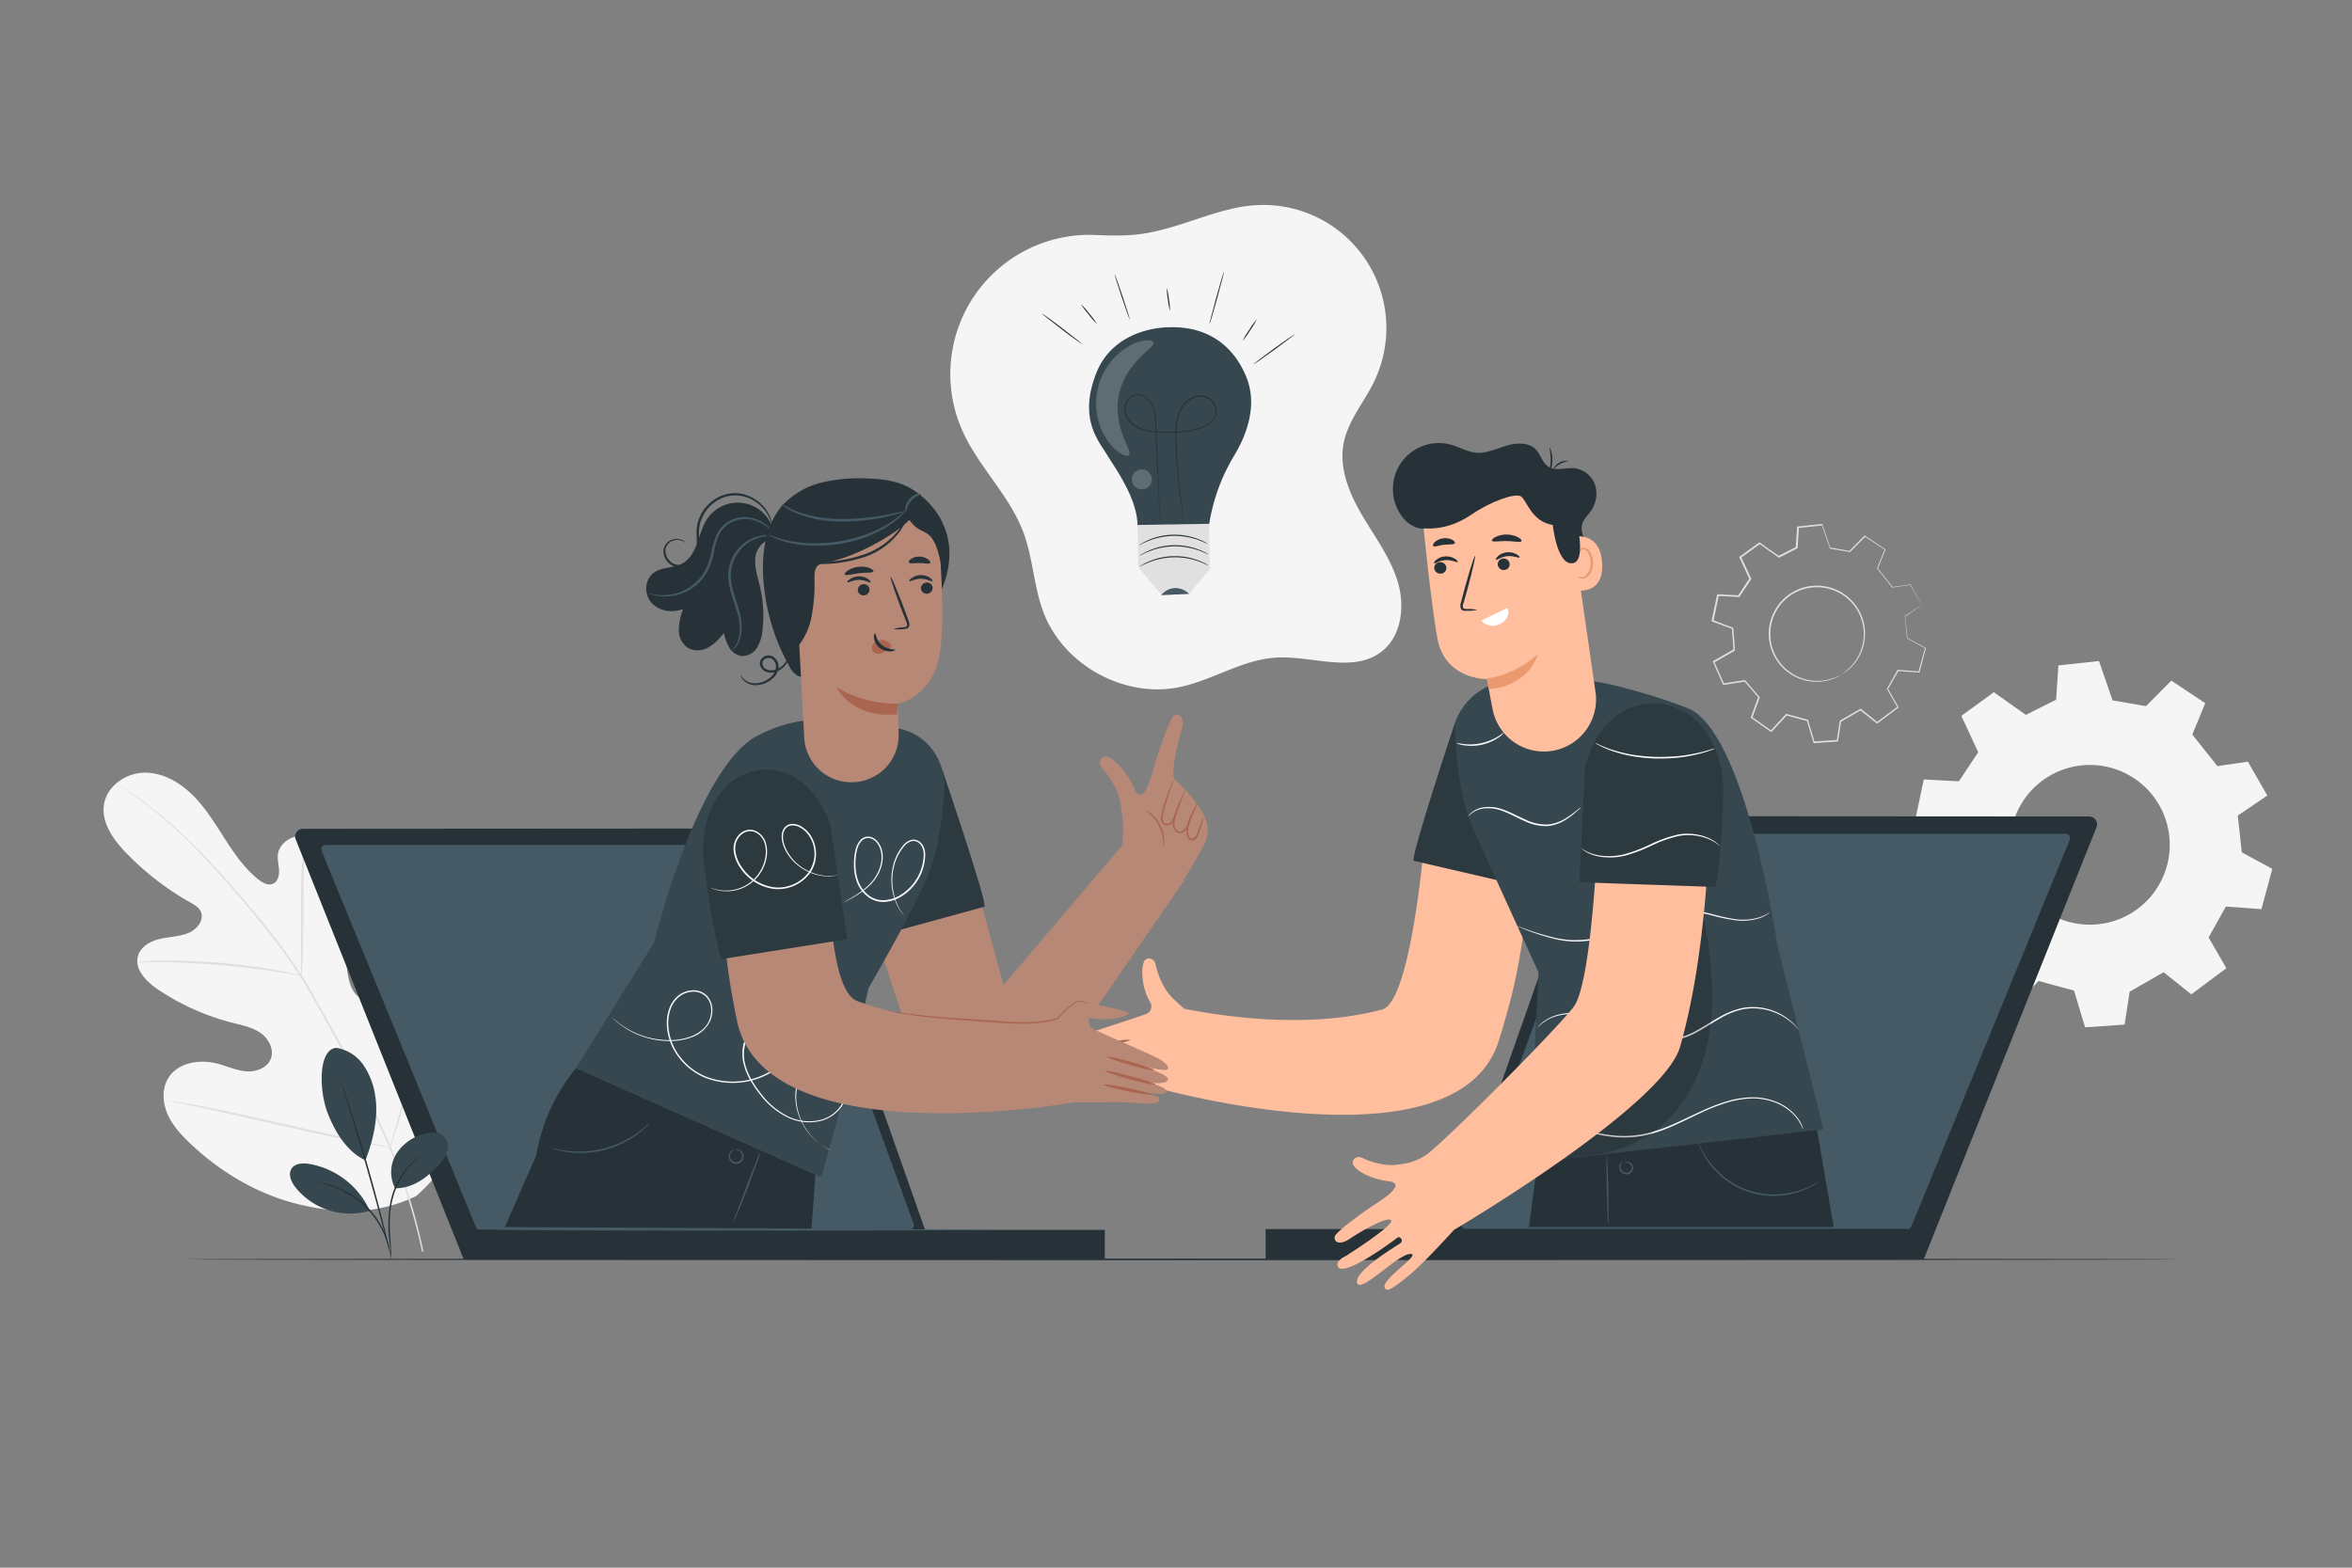 <svg xmlns="http://www.w3.org/2000/svg" viewBox="0 0 750 500"><rect x="0" y="0" width="750" height="500" fill="#808080" stroke="none"/><g id="freepik--background-complete--inject-4"><path d="M723,253.73l-6.21-10.81-9.71,1.43-8-10.08,4.13-10-10.83-7.19-8.09,8.15-10.65-1.86-4.31-12.53-12.95,1.37-.73,10.95L646,228l-10.21-7.23-10.36,7.55,5.38,11.59-6.16,9.29-11.19-.6-2.93,13.81,10.65,4.1.92,11.6-11,6.35,5.28,12,11.43-1.78,7.57,8.74-4,10.9,10.47,7.39,8.17-8.84,11.34,3.07,3.53,11.7,12.6-.85,1.62-10.51,10.81-6.2,8.84,7.05,11.18-8.33L704.27,299l5.51-9.87,11.34.83,3.47-12.85-9.73-5.26-1.29-11.71Zm-43.9,37.81a25.47,25.47,0,1,1,9.41-34.77A25.48,25.48,0,0,1,679.1,291.54Z" style="fill:#f5f5f5"></path><path d="M132.85,381.32c19.16-16.56,21.08-43.81,17.78-67.8-.55-4-.55-8.28-2.82-11.61s-7-5.27-10.41-3.21c-2.84,1.71-3.78,5.32-5.15,8.36a23.65,23.65,0,0,1-8.49,10c-2.43,1.59-5.51,2.73-8.18,1.6-3.66-1.56-4.56-6.3-5-10.3L108.47,286c-.39-4-.8-8.07-2.43-11.74s-4.75-6.9-8.66-7.57-8.38,2-8.78,6c-.17,1.67.34,3.32.4,5s-.52,3.59-2,4.21-3.26-.33-4.58-1.38c-4.54-3.61-7.87-8.52-11-13.42s-6.23-9.92-10.43-13.94-9.73-7-15.49-6.7-11.49,4.43-12.35,10.2,3,11.15,7.05,15.34a89.49,89.49,0,0,0,20.4,15.79c1.35.76,2.81,1.59,3.45,3,1.14,2.57-1.11,5.48-3.65,6.63-2.88,1.29-6.14,1.32-9.22,2s-6.31,2.41-7.18,5.47c-1.22,4.26,2.64,8.18,6.29,10.64a76.88,76.88,0,0,0,24,10.72c3,.77,6.24,1.4,8.82,3.22s4.38,5.26,3.24,8.22-4.72,4.25-7.86,4-6.06-1.64-9.11-2.44c-5.71-1.51-12.76-.4-15.79,4.71-2,3.36-1.74,7.72-.19,11.32s4.25,6.56,7.08,9.25c9.86,9.42,22,16.57,35.18,19.67s25.12,3.08,37.3-2.85" style="fill:#f5f5f5"></path><path d="M135,399.13a175.62,175.62,0,0,0-9.92-32.26,359.74,359.74,0,0,0-18.19-37.08q-2.67-4.8-5.27-9.47c-1.73-3.11-3.45-6.19-5.32-9.1a180.4,180.4,0,0,0-11.7-16.09c-4-4.94-7.92-9.49-11.64-13.71S65.67,273.34,62.29,270A144.31,144.31,0,0,0,45.13,255.2c-2.16-1.57-3.87-2.74-5-3.52-.56-.37-1-.66-1.34-.87a3.07,3.07,0,0,0-.46-.28,2.21,2.21,0,0,0,.42.34l1.3.93c1.14.82,2.82,2,5,3.64a151.4,151.4,0,0,1,17,14.9c3.35,3.39,6.88,7.27,10.58,11.49s7.62,8.79,11.57,13.73a181.82,181.82,0,0,1,11.62,16.06c1.85,2.89,3.56,5.95,5.3,9.06s3.48,6.28,5.26,9.47a368.13,368.13,0,0,1,18.2,37,178.78,178.78,0,0,1,10,32.1" style="fill:#e0e0e0"></path><path d="M96.08,311.22a7.92,7.92,0,0,0,.22-1.75c.1-1.12.18-2.76.26-4.78.15-4,.17-9.61.18-15.77s.1-11.72.32-15.74c.1-2,.2-3.64.28-4.77a7.55,7.55,0,0,0,0-1.75,8.25,8.25,0,0,0-.33,1.72c-.17,1.12-.35,2.75-.51,4.76-.36,4-.54,9.62-.54,15.78s0,11.56,0,15.76c0,1.9,0,3.5,0,4.78A8.5,8.5,0,0,0,96.08,311.22Z" style="fill:#e0e0e0"></path><path d="M43.72,306.91a9.72,9.72,0,0,0,2.08,0c1.33,0,3.25-.06,5.63,0,4.76,0,11.33.29,18.57.89s13.76,1.46,18.46,2.2c2.36.36,4.26.69,5.57.92a11.58,11.58,0,0,0,2,.29,9.93,9.93,0,0,0-2-.57c-1.3-.32-3.19-.74-5.54-1.16-4.7-.88-11.23-1.8-18.49-2.42a182.5,182.5,0,0,0-18.63-.68c-2.39,0-4.32.16-5.65.27A12.2,12.2,0,0,0,43.72,306.91Z" style="fill:#e0e0e0"></path><path d="M124.35,366a3,3,0,0,0,.29-.66c.18-.53.41-1.17.68-1.95.59-1.7,1.38-4.17,2.31-7.24,1.88-6.14,4.19-14.71,6.62-24.19s4.67-18.06,6.41-24.23c.86-3,1.56-5.47,2.08-7.3.23-.8.41-1.46.56-2a2.19,2.19,0,0,0,.14-.71,3.37,3.37,0,0,0-.28.67c-.19.53-.42,1.17-.69,1.95-.59,1.69-1.38,4.17-2.31,7.24-1.87,6.14-4.19,14.7-6.62,24.19s-4.67,18.06-6.41,24.23c-.85,3-1.56,5.47-2.08,7.3l-.55,2A3.07,3.07,0,0,0,124.35,366Z" style="fill:#e0e0e0"></path><path d="M53.82,351a2.35,2.35,0,0,0,.7.21l2.06.46,7.55,1.62c6.38,1.36,15.17,3.35,24.87,5.56s18.53,4.11,24.94,5.34c3.2.62,5.8,1.1,7.6,1.39l2.08.32a2.68,2.68,0,0,0,.73.06,3,3,0,0,0-.71-.21l-2-.46L114,363.71c-6.38-1.37-15.17-3.35-24.88-5.56S70.64,354,64.23,352.8c-3.2-.62-5.8-1.09-7.6-1.38l-2.08-.33A3.32,3.32,0,0,0,53.82,351Z" style="fill:#e0e0e0"></path><path d="M613,192.82l-3.69-6.42-5.78.85-4.77-6,2.46-6L594.79,171,590,175.86l-6.33-1.11-2.56-7.44-7.7.81-.44,6.51-5.73,2.92-6.07-4.3L555,177.73l3.2,6.9-3.66,5.52-6.66-.36L546.13,198l6.34,2.44.54,6.9-6.56,3.77,3.14,7.12,6.79-1.06,4.5,5.2-2.35,6.48,6.23,4.39,4.85-5.25,6.75,1.82,2.09,7,7.49-.51,1-6.25,6.42-3.68,5.26,4.19,6.65-5-3.36-5.86,3.27-5.86,6.74.49L614,206.7l-5.79-3.13-.77-7Zm-26.1,22.48a15.14,15.14,0,1,1,5.59-20.67A15.14,15.14,0,0,1,586.91,215.3Z" style="fill:none"></path><path d="M586.91,215.3a26.09,26.09,0,0,0,2.9-2.32,14.42,14.42,0,0,0,2.61-3.45A14.94,14.94,0,0,0,589,190.8a13.93,13.93,0,0,0-3.64-2.26,14.08,14.08,0,0,0-4.31-1.15,14.82,14.82,0,0,0-15.26,8.76,15,15,0,0,0-1.07,8.59,15,15,0,0,0,3.33,7.12,15.06,15.06,0,0,0,11.11,5.29,14.43,14.43,0,0,0,4.3-.51,23.72,23.72,0,0,0,3.47-1.34s-.06.06-.2.14l-.64.35a6.27,6.27,0,0,1-1.06.5,10.41,10.41,0,0,1-1.51.54,14.17,14.17,0,0,1-4.36.61,15.24,15.24,0,0,1-11.44-5.3,15.38,15.38,0,0,1-3.47-7.32,14.5,14.5,0,0,1-.13-4.42,14.23,14.23,0,0,1,1.2-4.45,15.28,15.28,0,0,1,15.79-9.06,15.39,15.39,0,0,1,8.2,3.54,15.4,15.4,0,0,1,4.58,6.69,15.35,15.35,0,0,1-1.19,12.55,14,14,0,0,1-2.73,3.45,9.6,9.6,0,0,1-1.23,1,5.77,5.77,0,0,1-1,.66l-.62.37C587,215.27,586.92,215.31,586.91,215.3Z" style="fill:#e0e0e0"></path><path d="M613,192.82l-.34.25-1,.73-4.17,2.88,0-.08c.22,1.89.49,4.23.8,7l-.06-.09,5.8,3.12.09,0,0,.1c-.61,2.3-1.3,4.88-2,7.64l0,.13h-.12l-6.74-.48.16-.09L602,219.8v-.18c1.05,1.81,2.19,3.8,3.37,5.85l.09.15-.14.1-6.64,5-.12.09-.13-.1-5.26-4.19.24,0-6.42,3.7.11-.16c-.29,1.93-.62,4.07-1,6.25l0,.18H586l-7.49.52h-.19l-.06-.18-2.1-7,.17.17-6.74-1.82.25-.07-4.86,5.25-.15.17-.18-.13-6.23-4.39-.16-.12.07-.18c.74-2,1.54-4.25,2.35-6.48l.05.26-4.5-5.2.23.09-6.79,1.06-.2,0-.08-.19c-1-2.25-2.07-4.68-3.14-7.11l-.1-.22.21-.12.14-.08c2.15-1.23,4.3-2.46,6.42-3.69l-.13.25q-.27-3.48-.54-6.9l.17.22L546,198.24l-.2-.08,0-.21q.89-4.15,1.74-8.21l0-.21h.22l6.65.35-.22.12,3.67-5.52,0,.24c-1.09-2.34-2.15-4.63-3.2-6.9l-.08-.18.16-.11,6.16-4.48.14-.1.14.09,6.06,4.31-.23,0,5.73-2.91-.12.19c.15-2.24.3-4.4.44-6.52l0-.18.18,0,7.69-.8.17,0,0,.16,2.56,7.45-.15-.13,6.33,1.12-.17,0,4.82-4.83.1-.1.12.07,6.43,4.29.1.07,0,.12c-.93,2.24-1.73,4.16-2.47,6l0-.14,4.75,6-.1,0,5.78-.82h.05l0,.05,2.75,4.89.66,1.19c.15.26.21.38.21.38s-.09-.13-.25-.39-.39-.67-.7-1.18l-2.81-4.81.08,0-5.77.87h-.06l0-.05-4.79-6,0-.06,0-.08c.74-1.79,1.52-3.72,2.44-6l.06.18-6.45-4.25.21,0c-1.5,1.53-3.07,3.12-4.8,4.86l-.06.07-.1,0L583.62,175l-.11,0,0-.11c-.83-2.38-1.68-4.85-2.58-7.45l.22.14-7.7.82.2-.2c-.14,2.12-.28,4.28-.43,6.52v.12l-.11.06-5.73,2.92-.13.06-.11-.08L561,173.44h.28l-6.15,4.49.08-.3,3.2,6.89.06.13-.08.11-3.66,5.53-.08.12h-.14l-6.66-.35.26-.2q-.86,4.05-1.73,8.21l-.16-.3,6.33,2.44.15.06,0,.16q.27,3.42.54,6.9l0,.16-.15.09-6.42,3.68-.14.09.11-.33,3.13,7.11-.27-.15,6.79-1.05.14,0,.1.1c1.55,1.79,3.08,3.57,4.5,5.2l.1.12,0,.14c-.82,2.23-1.62,4.44-2.36,6.47l-.09-.29,6.22,4.4-.33,0,4.86-5.25.1-.11.15,0,6.74,1.83.13,0,0,.13c.72,2.42,1.44,4.8,2.09,7l-.24-.17,7.49-.5-.21.2c.34-2.18.67-4.32,1-6.25l0-.11.09-.05,6.43-3.68.12-.07.12.09,5.25,4.2h-.25l6.65-4.94,0,.25c-1.18-2-2.32-4-3.35-5.86l-.05-.09.05-.09,3.28-5.86.06-.09h.1l6.74.51-.16.11c.75-2.76,1.46-5.33,2.09-7.63l.06.15-5.77-3.15,0,0v-.06l-.74-7v-.05l0,0,4.19-2.78,1.08-.71Z" style="fill:#e0e0e0"></path></g><g id="freepik--Floor--inject-4"><path d="M695.4,401.67c0,.15-142.45.26-318.13.26s-318.16-.11-318.16-.26,142.42-.26,318.16-.26S695.4,401.53,695.4,401.67Z" style="fill:#263238"></path></g><g id="freepik--character-2--inject-4"><path d="M668.51,263.89l-55,137.57H459L508.1,262a2.53,2.53,0,0,1,2.38-1.69l155.68.1A2.53,2.53,0,0,1,668.51,263.89Z" style="fill:#263238"></path><path d="M660,267.86,609.51,391.11a1.44,1.44,0,0,1-1.34.89H467.48a1.41,1.41,0,0,1-1.36-1.88l44.77-123.25a1.43,1.43,0,0,1,1.35-.94H658.7A1.41,1.41,0,0,1,660,267.86Z" style="fill:#455a64"></path><polygon points="613.48 401.68 612.11 401.68 403.58 401.68 403.58 392 607.78 392 613.48 401.68" style="fill:#263238"></polygon><path d="M454.11,269.23s-4.23,50.28-13.34,52.73c-24.8,6.66-53.17,1.73-63.13-.23-1.12-1-2.41-2.12-3.87-3.56a15.52,15.52,0,0,1-3-4.3,24.14,24.14,0,0,1-2.27-6.19c-.24-2-2.75-2.7-3.64-1.09s-1.26,7.76,2.08,13.36a2.64,2.64,0,0,1-1.82,3.58c-4.21,1.56-19.05,6.17-21.45,7.3-2.13,1-4.19,2.82-1.95,3.19s14.5-1.4,14.5-1.4-16.11,2-15.71,4.32c.27,1.61,4.61,2.38,15.13,0,0,0-13.26,1.73-14.64,3.12-3.13,3.14,12.84,1.21,12.84,1.21-11.18,1.45-11.06.87-11.18,2.4-.09,1.15,2.44,1.61,8.58,1.68,5,.06,10.12,1.12,17.7,1.63h0s95.85,27.11,109-15.07c7.11-22.74,7.15-31.39,9.61-46.29" style="fill:#ffbe9d"></path><path d="M360.55,340.56c0,.28-3.37.87-7.62,1.31s-7.71.58-7.72.29,3.39-.87,7.62-1.31S360.51,340.28,360.55,340.56Z" style="fill:#a36957"></path><path d="M360.45,336.21c0,.28-3.56,1.11-8,1.85s-8.16,1.12-8.21.85,3.55-1.11,8-1.86S360.4,335.93,360.45,336.21Z" style="fill:#a36957"></path><path d="M360.31,331.69c.05.28-3.34,1.12-7.57,1.88s-7.71,1.15-7.76.88,3.34-1.13,7.57-1.89S360.26,331.41,360.31,331.69Z" style="fill:#a36957"></path><polygon points="578.5 355.05 584.73 391.34 487.54 391.34 491.26 363.14 578.5 355.05" style="fill:#263238"></polygon><path d="M464,230.41s-14.13,42.43-13.22,44.12l31.09,7.21Z" style="fill:#37474F"></path><path d="M464,230.41s-14.13,42.43-13.22,44.12l31.09,7.21Z" style="opacity:0.2"></path><path d="M490.59,310.11l-3,60.73,93.89-10.63-14.69-58.7s-10.1-68.06-28.51-75.6a174.86,174.86,0,0,0-19.53-6.29,90,90,0,0,0-36.1-2.68l-1.89.25A20.15,20.15,0,0,0,464,230.41s-.33,20.9,6.09,34.74Z" style="fill:#37474F"></path><path d="M512.82,390.19c-.14,0-.35-4.93-.46-11s-.09-11,0-11,.36,4.94.47,11S513,390.19,512.82,390.19Z" style="fill:#455a64"></path><path d="M518,370.91s.1-.16.41-.27a1.85,1.85,0,0,1,2.35,1.84,2.18,2.18,0,0,1-1.45,2,2.34,2.34,0,0,1-2.36-.66,2.27,2.27,0,0,1-.57-1.9c.21-1.16.92-1.55.93-1.49a4,4,0,0,0-.56,1.53,1.91,1.91,0,0,0,2.4,2,1.76,1.76,0,0,0,1.14-1.49,1.46,1.46,0,0,0-.73-1.36A2.12,2.12,0,0,0,518,370.91Z" style="fill:#455a64"></path><path d="M580.05,376.85a2,2,0,0,1-.38.29,12.12,12.12,0,0,1-1.13.75A23.4,23.4,0,0,1,574,380a25.52,25.52,0,0,1-29.35-9.47,23.31,23.31,0,0,1-2.44-4.35c-.25-.54-.38-1-.49-1.27s-.14-.45-.12-.46.29.59.79,1.64a27.06,27.06,0,0,0,7.64,9.46,25,25,0,0,0,16.67,5.38,26.6,26.6,0,0,0,7.19-1.28,26.3,26.3,0,0,0,4.54-1.94A14.76,14.76,0,0,1,580.05,376.85Z" style="fill:#455a64"></path><path d="M504.24,257.4a8.79,8.79,0,0,1-1.12,1.09,30.32,30.32,0,0,1-3.35,2.63,13.51,13.51,0,0,1-5.9,2.33,15.31,15.31,0,0,1-7.6-1.53c-2.53-1.11-4.8-2.4-7-3.2a12.61,12.61,0,0,0-6.08-.86,8.09,8.09,0,0,0-3.85,1.49c-.78.6-1.11,1.06-1.15,1a1.24,1.24,0,0,1,.22-.34,5.4,5.4,0,0,1,.81-.84,7.84,7.84,0,0,1,3.92-1.69,12.68,12.68,0,0,1,6.29.77c2.27.79,4.56,2.08,7.05,3.17a15,15,0,0,0,7.35,1.53,13.32,13.32,0,0,0,5.75-2.16,39,39,0,0,0,3.42-2.48A10,10,0,0,1,504.24,257.4Z" style="fill:#fafafa"></path><path d="M479.61,233.65a6.52,6.52,0,0,1-1.8,1.59,15.29,15.29,0,0,1-11.13,2.43,6.41,6.41,0,0,1-2.3-.7c0-.08.91.17,2.35.34a17.28,17.28,0,0,0,10.88-2.38C478.86,234.18,479.55,233.58,479.61,233.65Z" style="fill:#fafafa"></path><path d="M564.5,290.86a5.86,5.86,0,0,1-.65.55,11,11,0,0,1-2.15,1.2,17.69,17.69,0,0,1-8.93.81,56.34,56.34,0,0,1-6.1-1.26,48.5,48.5,0,0,0-7-1.35,24.75,24.75,0,0,0-7.74.56,49.37,49.37,0,0,0-8,2.66c-5.33,2.21-10.37,4.62-15.35,5.65a29,29,0,0,1-13.31-.34,68.68,68.68,0,0,1-8.57-2.75l-2.28-.91a5.46,5.46,0,0,1-.77-.35,5.17,5.17,0,0,1,.81.25l2.31.82a76.57,76.57,0,0,0,8.58,2.58,29.12,29.12,0,0,0,13.13.23c4.9-1,9.9-3.44,15.25-5.67a49.09,49.09,0,0,1,8.06-2.67,25.11,25.11,0,0,1,7.9-.54,48.13,48.13,0,0,1,7,1.41,60.14,60.14,0,0,0,6,1.32,17.91,17.91,0,0,0,8.81-.64A14.27,14.27,0,0,0,564.5,290.86Z" style="fill:#fafafa"></path><path d="M490.09,328s0-.07.13-.19l.43-.55a10.79,10.79,0,0,1,2-1.74,13.55,13.55,0,0,1,3.81-1.78,18,18,0,0,1,5.53-.68c4.18.06,8.89,1.79,13.83,4a77.62,77.62,0,0,0,7.89,3.12,23.81,23.81,0,0,0,8.9,1.25,21.17,21.17,0,0,0,8.5-2.82c2.59-1.4,4.95-3,7.34-4.31a24.8,24.8,0,0,1,7.22-2.82,18.67,18.67,0,0,1,15.46,4.25,13.71,13.71,0,0,1,2.41,2.64.72.72,0,0,1-.17-.17c-.13-.13-.28-.3-.46-.5a8.07,8.07,0,0,0-.78-.8,12,12,0,0,0-1.13-1,19,19,0,0,0-8.65-4,18.54,18.54,0,0,0-6.6,0,24.21,24.21,0,0,0-7.06,2.81c-2.37,1.31-4.72,2.92-7.33,4.34a21.53,21.53,0,0,1-8.71,2.89,24.44,24.44,0,0,1-9.09-1.28,78.43,78.43,0,0,1-7.93-3.17c-4.92-2.22-9.56-3.95-13.66-4.07a18.18,18.18,0,0,0-5.43.6,13.45,13.45,0,0,0-3.77,1.67A13.75,13.75,0,0,0,490.09,328Z" style="fill:#fafafa"></path><path d="M574.89,360.08a16.92,16.92,0,0,0-1.77-3.23,16,16,0,0,0-8.14-5.58,19.44,19.44,0,0,0-6.82-.91,30.33,30.33,0,0,0-7.81,1.41,62.93,62.93,0,0,0-8.2,3.26c-2.78,1.29-5.62,2.74-8.62,4.05a46.82,46.82,0,0,1-9,3.05,34.21,34.21,0,0,1-8.88.58A51.73,51.73,0,0,1,501,359.3c-4-1.51-7.14-3-9.31-4l-2.47-1.2-.64-.33-.21-.13a.77.77,0,0,1,.24.08l.65.28,2.52,1.12c2.18,1,5.34,2.37,9.35,3.84a52.49,52.49,0,0,0,14.53,3.27,33.56,33.56,0,0,0,8.74-.6,46.54,46.54,0,0,0,9-3c3-1.3,5.82-2.74,8.62-4a62.64,62.64,0,0,1,8.27-3.26,30.26,30.26,0,0,1,7.93-1.38,19.85,19.85,0,0,1,7,1,16,16,0,0,1,8.19,5.81,12.34,12.34,0,0,1,1.31,2.43c.09.28.17.5.23.68A1,1,0,0,1,574.89,360.08Z" style="fill:#fafafa"></path><g style="opacity:0.2"><path d="M503.33,368.83c9.53-.38,19.07-3.56,26.36-9.71,10-8.42,14.91-21.64,16-34.66s-1.23-26-3.54-38.9a176.24,176.24,0,0,0-21.57,40.5c-3.54,9.44-6.65,19.75-14.49,26.08-2.8,2.26-6.14,3.95-8.33,6.8s-2.66,7.55.25,9.67l2.58.84"></path></g><path d="M434.47,369.33a22.56,22.56,0,0,0,6,1.93,14.85,14.85,0,0,0,5,.22c.78-.1,1.51-.21,2.21-.32a17.49,17.49,0,0,0,8.69-4.07c10.83-9.41,40.15-39.15,45.38-45.88,6.3-8.09,8.07-61.57,8.07-61.57L545,265.4s-.63,38.54-9.28,68.53c-5.51,19.07-72,58.3-72.08,58.34-4.93,5.4-10.47,11.25-13.88,14.1-7.09,5.94-7.63,5.32-8.18,4.37-1.48-2.53,12.07-10.92,8.11-10.81s-15.38,12.19-16.82,9.48c-1.88-3.54,12.48-12.06,13.64-12.87s0-2.52-1-1.73c-1.45,1.13-17,12.66-18.86,9.21-1-1.92,2.57-3.47,2.57-3.47s15.33-9.71,14.39-11.31-10.14,3.77-13.12,5.81-5.08,1.44-4.9-.6c.13-1.39,9.08-7.86,12.07-9.81s11.26-7.15,5.09-7.9-10.62-3.67-11.28-5.29S432.82,368.31,434.47,369.33Z" style="fill:#ffbe9d"></path><path d="M523.07,224.79a20.15,20.15,0,0,1,18.49,5.69c4.1,4.27,8.22,11.42,7.87,22.75-.69,22.11-2.43,29.65-2.43,29.65l-43.35-1.5,1.7-37.15S508.7,227.82,523.07,224.79Z" style="fill:#37474F"></path><path d="M523.07,224.79a20.15,20.15,0,0,1,18.49,5.69c4.1,4.27,8.28,12,7.93,23.31-.68,22.11-2.49,29.09-2.49,29.09l-43.35-1.5,1.76-36.58S508.7,227.82,523.07,224.79Z" style="opacity:0.2"></path><path d="M548.64,270c0,.05-.5-.44-1.46-1.12a14.28,14.28,0,0,0-4.55-2,17.56,17.56,0,0,0-7.35-.25,41,41,0,0,0-8.57,3.05,51.52,51.52,0,0,1-8.63,3.25,20.66,20.66,0,0,1-7.52.36,13.4,13.4,0,0,1-4.82-1.6,8.36,8.36,0,0,1-1.14-.79,1.9,1.9,0,0,1-.36-.32c0-.05.54.38,1.59.93a14.68,14.68,0,0,0,4.78,1.42,20.94,20.94,0,0,0,7.36-.47,53.09,53.09,0,0,0,8.53-3.26,40.8,40.8,0,0,1,8.7-3.05,17.51,17.51,0,0,1,7.52.38,13.45,13.45,0,0,1,4.57,2.21,8.14,8.14,0,0,1,1,.93A2.28,2.28,0,0,1,548.64,270Z" style="fill:#fafafa"></path><path d="M546.87,238.7a9.52,9.52,0,0,1-1.43.61c-.46.19-1,.38-1.72.59s-1.45.45-2.32.64a47.85,47.85,0,0,1-6.18,1.09,61,61,0,0,1-7.69.28,54.43,54.43,0,0,1-7.64-.84,40.38,40.38,0,0,1-6.06-1.64,20,20,0,0,1-2.24-.9,14.06,14.06,0,0,1-1.64-.8,7.61,7.61,0,0,1-1.33-.8,9.68,9.68,0,0,1,1.42.62,15.84,15.84,0,0,0,1.66.71,21.85,21.85,0,0,0,2.25.82,44.33,44.33,0,0,0,6,1.52,58.7,58.7,0,0,0,7.57.79,64.23,64.23,0,0,0,7.62-.24,53.06,53.06,0,0,0,6.14-1c.88-.17,1.65-.37,2.33-.56s1.27-.34,1.74-.5A8.24,8.24,0,0,1,546.87,238.7Z" style="fill:#fafafa"></path><path d="M500.2,176.68a3,3,0,0,0,4.65,2.81c1.78-1.28,1.6-4,.89-6s-1.79-4.22-1.21-6.33c.45-1.61,1.78-2.8,2.75-4.16a9.47,9.47,0,0,0,1.35-8.32,8,8,0,0,0-6.36-5.32c-2.95-.34-6.31,1.07-8.73-.65-1.76-1.24-2.24-3.66-3.7-5.25-2.26-2.46-6.21-2.29-9.42-1.33s-6.37,2.54-9.71,2.24c-2.78-.24-5.28-1.77-8-2.53A14.65,14.65,0,0,0,447,164.63a9.33,9.33,0,0,0,5.19,3.74" style="fill:#263238"></path><path d="M495.3,239.42h0a16.64,16.64,0,0,1-19.36-13.32c-1-5.15-1.76-9.5-1.76-9.5s-13.39.2-15.78-12.82-5.06-41.62-5.06-41.62l-.17-1.73c14-9.07,32-8.42,46.76-.61l.44,2.69,8.47,58.68A16.64,16.64,0,0,1,495.3,239.42Z" style="fill:#ffbe9d"></path><path d="M480.68,193.88l-8.37,4.06a5,5,0,0,0,6.19,1C482.16,196.82,480.68,193.88,480.68,193.88Z" style="fill:#fff"></path><path d="M474.12,216.42a30.86,30.86,0,0,0,16.19-7.73s-2.42,10.07-15.64,11.11Z" style="fill:#eb996e"></path><path d="M501,171.29c.27-.14,9.6-2.38,9.91,8.88s-11.17,7.85-11.2,7.53S501,171.29,501,171.29Z" style="fill:#ffbe9d"></path><path d="M503.09,183.65c.05,0,.2.13.54.28a2,2,0,0,0,1.47,0c1.17-.47,2.12-2.39,2.12-4.42a6.59,6.59,0,0,0-.62-2.8,2.28,2.28,0,0,0-1.52-1.46,1,1,0,0,0-1.14.57c-.15.32-.07.54-.13.56s-.25-.18-.17-.65a1.3,1.3,0,0,1,.43-.72,1.47,1.47,0,0,1,1.07-.31,2.74,2.74,0,0,1,2.1,1.69,6.7,6.7,0,0,1,.77,3.12c0,2.27-1.12,4.43-2.73,4.94a2.07,2.07,0,0,1-1.8-.25C503.12,183.92,503.05,183.67,503.09,183.65Z" style="fill:#eb996e"></path><path d="M451.08,168s8.43,2.74,18-3.8c6.29-4.3,13.94-7,15.86-5.9s3.24,8,10.21,9.14c0,0,1.35,13.34,6.58,12.14s-.89-21.3-.89-21.3l-13.31-7.08-14.5-.73-15.35,3.87-8.12,6.58Z" style="fill:#263238"></path><path d="M500.28,147a9.07,9.07,0,0,0-5.15,2.9,4.83,4.83,0,0,1,5.15-2.9Z" style="fill:#263238"></path><path d="M494.12,142.57a8.66,8.66,0,0,1,.9,4.12,8.33,8.33,0,0,1-.5,3,2.61,2.61,0,0,1-.61,1.09,21.36,21.36,0,0,0,.59-4.06C494.46,144.44,494,142.61,494.12,142.57Z" style="fill:#263238"></path><path d="M457.34,181.12a1.93,1.93,0,0,0,2,1.84,1.84,1.84,0,0,0,1.88-1.83,1.91,1.91,0,0,0-1.94-1.83A1.83,1.83,0,0,0,457.34,181.12Z" style="fill:#263238"></path><path d="M457.29,179.65c.25.24,1.64-.91,3.7-1s3.62.86,3.83.59c.1-.11-.16-.55-.84-1a5.28,5.28,0,0,0-3.08-.78,5,5,0,0,0-2.93,1.11C457.36,179.08,457.17,179.54,457.29,179.65Z" style="fill:#263238"></path><path d="M477.6,180.06a1.91,1.91,0,0,0,2,1.74,1.83,1.83,0,0,0,1.8-1.91,1.91,1.91,0,0,0-2-1.74A1.82,1.82,0,0,0,477.6,180.06Z" style="fill:#263238"></path><path d="M477,178.57c.26.22,1.6-1,3.65-1.18s3.66.68,3.86.41-.19-.55-.89-1a5.28,5.28,0,0,0-3.12-.64,5.11,5.11,0,0,0-2.87,1.25C477.08,178,476.9,178.47,477,178.57Z" style="fill:#263238"></path><path d="M471.07,194.5a13.55,13.55,0,0,0-3.39-.27c-.53,0-1-.06-1.16-.41a2.73,2.73,0,0,1,.2-1.59c.37-1.31.76-2.69,1.16-4.14,1.6-5.88,2.7-10.7,2.46-10.77S468.62,182,467,187.87c-.38,1.45-.75,2.83-1.09,4.16a3,3,0,0,0-.07,2.08,1.35,1.35,0,0,0,.93.68,3.56,3.56,0,0,0,.9,0A13.1,13.1,0,0,0,471.07,194.5Z" style="fill:#263238"></path><path d="M475.76,172.44c.26.54,2.28.08,4.71.13s4.45.53,4.72,0c.12-.25-.27-.74-1.11-1.2a8.18,8.18,0,0,0-7.18-.1C476.05,171.71,475.65,172.19,475.76,172.44Z" style="fill:#263238"></path><path d="M457,174.14c.41.43,1.77-.19,3.47-.38s3.17,0,3.45-.51c.12-.25-.15-.7-.82-1.08a5.09,5.09,0,0,0-5.58.72C457,173.43,456.83,173.93,457,174.14Z" style="fill:#263238"></path></g><g id="freepik--character-1--inject-4"><path d="M94.29,267.69l53.59,134H298.3l-47.79-135.8a2.45,2.45,0,0,0-2.32-1.65l-151.62.1A2.46,2.46,0,0,0,94.29,267.69Z" style="fill:#263238"></path><path d="M102.54,271.35l49.21,120a1.4,1.4,0,0,0,1.3.86h137a1.38,1.38,0,0,0,1.32-1.83l-43.6-120a1.41,1.41,0,0,0-1.32-.91H103.84A1.37,1.37,0,0,0,102.54,271.35Z" style="fill:#455a64"></path><polygon points="147.88 401.68 149.22 401.68 352.3 401.68 352.3 392.25 153.44 392.25 147.88 401.68" style="fill:#263238"></polygon><path d="M383,271.18s3.75-4.87,1.22-10.48-9.34-12-9.34-12c-2-.51.64-11.81,1.79-15.56s-.14-5.78-2.19-5c-1.39.56-5.18,11.93-6.23,15.65-.57,2-1.64,6-2.94,8.22-1.08,1.81-2.32,2.38-3.57-.46-2.75-6.26-7.17-10.06-9-10.27s-2.79,2.39-1.22,3.81a25.27,25.27,0,0,1,3.89,5.68,16.54,16.54,0,0,1,1.84,5.21c.27,1.58.46,3,.61,4.26a40.5,40.5,0,0,1-.08,9.45L320,314.19l-8.22-30.13-.76-2.32L278.6,293.8c-1,.25,7,23.85,12,38.51a26.59,26.59,0,0,0,15.09,16h0a26.61,26.61,0,0,0,31.62-9l40.33-58.55-.87-.59.82.37Z" style="fill:#b78876"></path><path d="M377.94,251.61a4.75,4.75,0,0,1-.32,1.1l-1.07,2.93L374.92,260a8.7,8.7,0,0,1-1.23,2.51,2.32,2.32,0,0,1-1.39.79,1.71,1.71,0,0,1-1.55-.62,2.56,2.56,0,0,1-.58-1.52,5.61,5.61,0,0,1,.17-1.5c.23-.93.47-1.81.71-2.65.49-1.68,1-3.16,1.47-4.39s.89-2.22,1.2-2.89a4.29,4.29,0,0,1,.54-1,5.74,5.74,0,0,1-.35,1.09c-.25.69-.62,1.69-1,2.93s-.9,2.73-1.36,4.4c-.23.84-.46,1.72-.67,2.63a2.85,2.85,0,0,0,.31,2.57,1.2,1.2,0,0,0,1.08.45,1.87,1.87,0,0,0,1.08-.61,8.51,8.51,0,0,0,1.16-2.36l1.74-4.28,1.22-2.87A5.72,5.72,0,0,1,377.94,251.61Z" style="fill:#aa6550"></path><path d="M381.76,256a3.57,3.57,0,0,1-.28,1c-.21.61-.54,1.48-1,2.56s-.9,2.36-1.48,3.78a4.16,4.16,0,0,1-1.5,2,2.28,2.28,0,0,1-1.34.4,2,2,0,0,1-1.33-.6,3.17,3.17,0,0,1-.82-2.58,13.12,13.12,0,0,1,.49-2.39,30.33,30.33,0,0,1,1.34-3.85c.45-1.06.87-1.9,1.17-2.48a3.8,3.8,0,0,1,.52-.86c.08,0-.53,1.33-1.35,3.48a36.75,36.75,0,0,0-1.22,3.84,14.18,14.18,0,0,0-.44,2.3,2.7,2.7,0,0,0,.67,2.17,1.57,1.57,0,0,0,2,.14,3.77,3.77,0,0,0,1.33-1.76l1.58-3.73c.45-1.06.83-1.91,1.1-2.5A3.85,3.85,0,0,1,381.76,256Z" style="fill:#aa6550"></path><path d="M383.86,260.45a15.41,15.41,0,0,1-.76,2.85c-.27.88-.57,1.9-1,3.05a2.67,2.67,0,0,1-1.27,1.58,1.48,1.48,0,0,1-1.17,0,1.89,1.89,0,0,1-.9-.75,3.51,3.51,0,0,1-.4-2.11,12.26,12.26,0,0,1,1.31-5,10.88,10.88,0,0,1,1.17-1.83c.32-.4.53-.6.56-.58s-.66.93-1.4,2.57a13.91,13.91,0,0,0-.93,3,13.14,13.14,0,0,0-.2,1.83,3.23,3.23,0,0,0,.33,1.81,1.12,1.12,0,0,0,1.42.52,2.2,2.2,0,0,0,1-1.28c.38-1.09.74-2.09,1.07-3A17.12,17.12,0,0,1,383.86,260.45Z" style="fill:#aa6550"></path><path d="M371,270.1c-.09,0,0-.79-.1-2a12.58,12.58,0,0,0-4.25-8.44c-.94-.82-1.62-1.21-1.58-1.28a4.75,4.75,0,0,1,1.81,1,11.3,11.3,0,0,1,4.39,8.7A4.94,4.94,0,0,1,371,270.1Z" style="fill:#aa6550"></path><path d="M161,391.35l97.78.5L260,374.6l-76.28-33.94A59.15,59.15,0,0,0,171,368.49l-10,22.86" style="fill:#263238"></path><path d="M207.17,358.15a6,6,0,0,1-.88,1,12.36,12.36,0,0,1-1.14,1.08,18.5,18.5,0,0,1-1.6,1.32,20.11,20.11,0,0,1-2.07,1.43,27.72,27.72,0,0,1-2.51,1.43,30.57,30.57,0,0,1-12.76,3.27,27.39,27.39,0,0,1-2.89,0,22.13,22.13,0,0,1-2.5-.26,17.3,17.3,0,0,1-2-.39,10.58,10.58,0,0,1-1.52-.4,5.44,5.44,0,0,1-1.25-.45c0-.11,1.83.5,4.86.88.75.08,1.58.18,2.47.19s1.85,0,2.85,0A32.42,32.42,0,0,0,198.76,364c.89-.46,1.74-.88,2.5-1.36a24.79,24.79,0,0,0,2.07-1.37C205.8,359.47,207.09,358.07,207.17,358.15Z" style="fill:#455a64"></path><path d="M233.76,389.9a27.5,27.5,0,0,1,1.18-3.32c.83-2.16,1.87-4.91,3-7.94s2.24-5.76,3.09-7.92a23.6,23.6,0,0,1,1.4-3.24,22.7,22.7,0,0,1-1.06,3.37c-.72,2-1.75,4.87-2.94,8s-2.32,5.89-3.18,7.89c-.43,1-.79,1.8-1.06,2.35A3.47,3.47,0,0,1,233.76,389.9Z" style="fill:#455a64"></path><path d="M234.31,366.68a2.84,2.84,0,0,0-1.31,1.25,1.85,1.85,0,0,0,.09,1.79,1.9,1.9,0,0,0,3.51-.55,1.85,1.85,0,0,0-.46-1.73,3,3,0,0,0-1.62-.8s.18-.1.53-.08a2.26,2.26,0,0,1,1.35.62,2.18,2.18,0,0,1,.66,2.11,2.35,2.35,0,0,1-4.38.68,2.17,2.17,0,0,1,0-2.21,2.26,2.26,0,0,1,1.09-1C234.1,366.63,234.3,366.65,234.31,366.68Z" style="fill:#455a64"></path><path d="M300.44,245.39s14.3,42.06,13.49,43.78L285,297.1Z" style="fill:#37474F"></path><path d="M300.44,245.39s14.3,42.06,13.49,43.78L285,297.1Z" style="opacity:0.2"></path><path d="M277,315.08l-9.13,38.73-5.93,21.67-78.25-34.82,24.84-40s13.6-55.63,32.79-65.91c13.95-7.48,25.8-4.88,27.57-4.88l16.67,2.31c.37.05.73.11,1.09.18,8.89,1.75,14.92,10.06,14.46,19.1-.36,7.24-1.57,19.49-5.56,28.65C290.2,292.42,277,315.08,277,315.08Z" style="fill:#37474F"></path><path d="M264.84,366.79l-.57-.26a14.57,14.57,0,0,1-1.62-.88,19,19,0,0,1-5.18-4.78,19.19,19.19,0,0,1-3.84-10.4,14,14,0,0,1,1.33-6.86,10,10,0,0,1,2.28-3.1,7.36,7.36,0,0,1,3.64-1.79,8.55,8.55,0,0,1,9.37,7.67,9.5,9.5,0,0,1-.86,4.73,11.54,11.54,0,0,1-7.54,6.35,15.76,15.76,0,0,1-10.5-1,24.35,24.35,0,0,1-8.68-7,37.16,37.16,0,0,1-3.3-4.75,20.11,20.11,0,0,1-2.26-5.47,13.06,13.06,0,0,1-.07-6,9.71,9.71,0,0,1,3.13-5.27,8,8,0,0,1,6-1.74,6.48,6.48,0,0,1,3,1.13,6.34,6.34,0,0,1,2,2.5,8.5,8.5,0,0,1,.11,6.29,11.25,11.25,0,0,1-3.83,4.9,24.22,24.22,0,0,1-22.8,2.59,20.37,20.37,0,0,1-8.63-7,18.21,18.21,0,0,1-3.39-10,13.77,13.77,0,0,1,.82-5.07,9.35,9.35,0,0,1,2.87-4.06,7.9,7.9,0,0,1,4.5-1.67,6,6,0,0,1,4.37,1.51,6.36,6.36,0,0,1,1.92,4,8.44,8.44,0,0,1-.62,4.21,10.15,10.15,0,0,1-5.77,5.19,19.5,19.5,0,0,1-6.88,1.26,26.28,26.28,0,0,1-10.92-2.22,25.4,25.4,0,0,1-6-3.7c-.63-.52-1.08-.94-1.37-1.23s-.44-.45-.44-.45.17.13.48.41.76.69,1.39,1.19a26.41,26.41,0,0,0,16.87,5.71,19.09,19.09,0,0,0,6.76-1.28,12.06,12.06,0,0,0,3.22-1.91,8.13,8.13,0,0,0,2.33-3.11,8,8,0,0,0,.58-4,6,6,0,0,0-1.81-3.75,5.61,5.61,0,0,0-4.08-1.38,7.43,7.43,0,0,0-4.26,1.59,9,9,0,0,0-2.72,3.88,13.19,13.19,0,0,0-.77,4.9,17.78,17.78,0,0,0,3.32,9.76,19.82,19.82,0,0,0,8.44,6.84,23.65,23.65,0,0,0,22.28-2.54,10.74,10.74,0,0,0,3.66-4.67,7.94,7.94,0,0,0-.1-5.89,5.66,5.66,0,0,0-1.86-2.3,6.08,6.08,0,0,0-2.76-1,7.53,7.53,0,0,0-5.55,1.63,9.23,9.23,0,0,0-3,5,12.58,12.58,0,0,0,.06,5.79c.92,3.8,3.13,7.09,5.46,10a24,24,0,0,0,8.49,6.88,15.34,15.34,0,0,0,10.18,1,11.06,11.06,0,0,0,7.26-6.09,8.91,8.91,0,0,0,.84-4.51,8.15,8.15,0,0,0-8.89-7.35,7,7,0,0,0-3.47,1.69,9.88,9.88,0,0,0-2.22,3,13.83,13.83,0,0,0-1.33,6.69,19,19,0,0,0,3.72,10.3,19.38,19.38,0,0,0,5.07,4.82,17.44,17.44,0,0,0,1.58.91Z" style="fill:#fafafa"></path><path d="M288.32,292.08s-.07-.07-.19-.22l-.53-.66a16.7,16.7,0,0,1-1.67-2.8,18.86,18.86,0,0,1-1.26-11.78,15.9,15.9,0,0,1,3.69-7.41,5.06,5.06,0,0,1,2-1.26,3.11,3.11,0,0,1,2.44.23,4.12,4.12,0,0,1,1.7,1.85,6.3,6.3,0,0,1,.53,2.5,15.74,15.74,0,0,1-3.55,9.82,15.47,15.47,0,0,1-4.23,3.68,11.41,11.41,0,0,1-5.54,1.64,8.11,8.11,0,0,1-5.4-2,10.77,10.77,0,0,1-3.16-4.64,15.7,15.7,0,0,1-.85-5.34,18.3,18.3,0,0,1,.64-5.14,7.13,7.13,0,0,1,1.14-2.27,3.58,3.58,0,0,1,2.1-1.38,3.4,3.4,0,0,1,2.41.43,5.48,5.48,0,0,1,1.68,1.64,7,7,0,0,1,.91,2,8.63,8.63,0,0,1,.31,2.13,10.82,10.82,0,0,1-.66,3.95,14.19,14.19,0,0,1-3.84,5.65,26.31,26.31,0,0,1-4.15,3.06c-1.22.73-2.19,1.24-2.85,1.58l-.75.38a1.17,1.17,0,0,1-.27.12l.24-.16.73-.43c.64-.37,1.6-.91,2.79-1.66a26.6,26.6,0,0,0,4.06-3.11,14,14,0,0,0,3.69-5.55,10.64,10.64,0,0,0,.61-3.82,7.54,7.54,0,0,0-.32-2,6.36,6.36,0,0,0-.86-1.92,4.7,4.7,0,0,0-1.55-1.49,2.86,2.86,0,0,0-2.08-.37c-1.48.3-2.42,1.82-2.89,3.34a18.62,18.62,0,0,0-.6,5,15.39,15.39,0,0,0,.84,5.17,10.26,10.26,0,0,0,3,4.41,7.6,7.6,0,0,0,5.07,1.87,11,11,0,0,0,5.28-1.57,15.08,15.08,0,0,0,4.1-3.55,15.36,15.36,0,0,0,3.46-9.49,5.75,5.75,0,0,0-.48-2.31,3.68,3.68,0,0,0-1.49-1.65,2.72,2.72,0,0,0-2.09-.21,4.71,4.71,0,0,0-1.8,1.15A15.72,15.72,0,0,0,285,276.7a18.44,18.44,0,0,0-.28,6.71,19.12,19.12,0,0,0,1.36,4.91,20.73,20.73,0,0,0,1.57,2.82l.49.69C288.28,292,288.33,292.07,288.32,292.08Z" style="fill:#fafafa"></path><path d="M264.37,280.31s0,35.56,8.9,38.93c24.21,9.16,53.17,7.05,63.36,6.09,1.22-.85,2.63-1.89,4.23-3.19l3.37-2.81s16,3.05,15.76,3.89-6.24,2.78-12.42,1.39a2.67,2.67,0,0,0,1.48,3.78c4.07,2,18.49,8.09,20.78,9.47,2,1.23,3.92,3.25,1.64,3.39s-14.41-2.85-14.41-2.85,16,3.6,15.34,5.9c-.44,1.59-4.87,1.93-15.19-1.5,0,0,13.13,3.06,14.38,4.6,2.83,3.46-13-.08-13-.08,11.07,2.58,11,2,11,3.53,0,1.16-2.61,1.37-8.77.83-5-.44-10.27.11-17.93-.14h0S244,369.15,235,325.52c-4.86-23.53-4-32.21-5-47.41" style="fill:#b78876"></path><path d="M351.88,345.93c-.07.27,3.3,1.2,7.52,2.08s7.67,1.34,7.72,1.06-3.32-1.21-7.51-2.08S352,345.65,351.88,345.93Z" style="fill:#aa6550"></path><path d="M352.42,341.57c-.07.28,3.46,1.47,7.88,2.67s8.08,1.94,8.15,1.66-3.45-1.47-7.88-2.66S352.5,341.3,352.42,341.57Z" style="fill:#aa6550"></path><path d="M353,337.05c-.08.28,3.24,1.46,7.41,2.65s7.62,1.93,7.7,1.65-3.24-1.46-7.41-2.65S353.09,336.78,353,337.05Z" style="fill:#aa6550"></path><path d="M246.13,245.52a18.35,18.35,0,0,0-16.61,7.73c-3.36,4.7-6.45,12.26-4.93,23.47,3,21.88,5.39,29.18,5.39,29.18l40.21-6.37-5.5-36.7S259.84,246.9,246.13,245.52Z" style="fill:#37474F"></path><path d="M246.13,245.52a18.35,18.35,0,0,0-16.61,7.73c-3.36,4.7-6.45,12.26-4.93,23.47,3,21.88,5.39,29.18,5.39,29.18l40.21-6.37-5.5-36.7S259.84,246.9,246.13,245.52Z" style="opacity:0.2"></path><path d="M347.44,320a5,5,0,0,1-.86-.11c-.56-.09-1.4-.26-2.45-.41a2.88,2.88,0,0,0-1.56.62,15.92,15.92,0,0,0-1.65,1.29,44.74,44.74,0,0,0-3.61,3.65l0,0,0,0a36.18,36.18,0,0,1-9.58,1.46,108.79,108.79,0,0,1-11.44-.47c-9.22-.65-17.6-1.16-23.62-2-3-.4-5.43-.82-7.09-1.17-.84-.16-1.47-.33-1.91-.43a3.74,3.74,0,0,1-.66-.19,2.84,2.84,0,0,1,.68.09l1.92.33c1.67.29,4.1.65,7.11,1,6,.74,14.37,1.2,23.61,1.85,4,.31,7.85.59,11.39.5a36.7,36.7,0,0,0,9.47-1.36l-.09.06a41.21,41.21,0,0,1,3.7-3.62,13.4,13.4,0,0,1,1.72-1.28,3,3,0,0,1,1.73-.62c1.08.2,1.88.4,2.44.52A4.29,4.29,0,0,1,347.44,320Z" style="fill:#aa6550"></path><path d="M267.43,279.05a1.31,1.31,0,0,1-.31.09l-.93.2-1.53.15a16.07,16.07,0,0,1-2.11-.09,15.68,15.68,0,0,1-8.49-3.71,14.13,14.13,0,0,1-2.71-3,12.5,12.5,0,0,1-1.87-4.06,7.39,7.39,0,0,1-.19-2.4,4.19,4.19,0,0,1,.94-2.36,3.37,3.37,0,0,1,2.4-1.09,5.55,5.55,0,0,1,2.61.65,9.11,9.11,0,0,1,3.81,4,11,11,0,0,1,1.14,5.67,10.15,10.15,0,0,1-2.11,5.64,12.72,12.72,0,0,1-11.31,4.77A15.24,15.24,0,0,1,236.19,277a11.62,11.62,0,0,1-2.23-5.6,6.88,6.88,0,0,1,.34-3,6.22,6.22,0,0,1,1.62-2.43,4.81,4.81,0,0,1,2.55-1.28,4.44,4.44,0,0,1,2.74.45,6.15,6.15,0,0,1,3.12,4.12,10.72,10.72,0,0,1,0,4.85,13.48,13.48,0,0,1-1.71,4.13,12.74,12.74,0,0,1-11.39,6,12.4,12.4,0,0,1-3.59-.65,7.25,7.25,0,0,1-1.17-.49s.41.16,1.21.39a13,13,0,0,0,3.55.54,12.83,12.83,0,0,0,5.53-1.11,12.56,12.56,0,0,0,5.54-4.9,12.83,12.83,0,0,0,1.64-4,10.47,10.47,0,0,0,0-4.66,5.69,5.69,0,0,0-2.9-3.81,4,4,0,0,0-2.47-.4,4.45,4.45,0,0,0-2.3,1.17,5.78,5.78,0,0,0-1.48,2.24,6.51,6.51,0,0,0-.31,2.75,11.44,11.44,0,0,0,2.15,5.36A14.76,14.76,0,0,0,246.82,283a12.2,12.2,0,0,0,10.85-4.56,10.26,10.26,0,0,0,.95-10.79,9.72,9.72,0,0,0-1.53-2.2,8.2,8.2,0,0,0-2.06-1.58,5,5,0,0,0-2.39-.61,2.85,2.85,0,0,0-2.08.93,3.72,3.72,0,0,0-.85,2.11,7.17,7.17,0,0,0,.16,2.27,12.3,12.3,0,0,0,1.78,3.94,14.32,14.32,0,0,0,2.62,3,15.48,15.48,0,0,0,2.92,2,15.89,15.89,0,0,0,5.39,1.74A15.7,15.7,0,0,0,267.43,279.05Z" style="fill:#fafafa"></path><path d="M246.28,168.12a11.72,11.72,0,0,0-20.83-2.54c-1.52,2.3-2.17,5-3.13,7.65s-2.37,5.22-4.8,6.53c-2.84,1.54-6.58,1-9.16,3-2.88,2.15-3,6.9-.54,9.56s6.61,3.24,10,1.91a20.3,20.3,0,0,0-1.37,6.58,6.89,6.89,0,0,0,2.88,5.81,6.69,6.69,0,0,0,6.53-.12,15.8,15.8,0,0,0,4.95-4.65,16.53,16.53,0,0,0,1.65,4.55,5.63,5.63,0,0,0,3.77,2.8,5.47,5.47,0,0,0,5.07-2.49,12.38,12.38,0,0,0,1.83-5.61,40.41,40.41,0,0,0-.94-14.61c-.75-3.06-1.81-6.19-1.22-9.28s3.63-6,6.64-5.06" style="fill:#263238"></path><path d="M206.86,189.21a1.65,1.65,0,0,0,.51.24,12.32,12.32,0,0,0,1.55.45A15.32,15.32,0,0,0,222.67,186a15.8,15.8,0,0,0,3.14-4.21,21.39,21.39,0,0,0,1.76-5.33,29.81,29.81,0,0,1,1.46-5.25,8.84,8.84,0,0,1,3-3.85,9.72,9.72,0,0,1,8-1.55,11.82,11.82,0,0,1,5,2.71c1,.92,1.46,1.56,1.52,1.51s-.07-.19-.27-.5a9.67,9.67,0,0,0-1-1.24,11.38,11.38,0,0,0-5.09-3,10.23,10.23,0,0,0-8.6,1.49,9.55,9.55,0,0,0-3.28,4.15,29.49,29.49,0,0,0-1.53,5.39,21.08,21.08,0,0,1-1.67,5.14,15.29,15.29,0,0,1-10.36,8,16.17,16.17,0,0,1-5.76.18C207.62,189.38,206.88,189.14,206.86,189.21Z" style="fill:#455a64"></path><path d="M233.23,207.68s.15-.07.4-.27a5,5,0,0,0,1-1,9.32,9.32,0,0,0,1.78-4.73,18.56,18.56,0,0,0-.85-7.43c-.76-2.7-1.93-5.56-2.38-8.68a12.7,12.7,0,0,1,1.64-8.46,12.3,12.3,0,0,1,5.22-4.82,13.53,13.53,0,0,1,4.7-1.31,16.59,16.59,0,0,0,1.82-.13,5.06,5.06,0,0,0-1.84-.19,12.44,12.44,0,0,0-4.92,1.11,12.59,12.59,0,0,0-5.63,4.94,13.32,13.32,0,0,0-1.8,9c.47,3.27,1.68,6.14,2.47,8.78a18.76,18.76,0,0,1,1,7.16,9.38,9.38,0,0,1-1.46,4.6C233.69,207.2,233.17,207.62,233.23,207.68Z" style="fill:#455a64"></path><path d="M300,188.73c7.84-18.13-2.91-29.17-9.91-33.13-4.17-2.36-9.13-2.86-13.91-3a50.87,50.87,0,0,0-14.09,1.29,25.32,25.32,0,0,0-12.2,6.87c-5.73,6.14-7,15.23-6.5,23.61a65.79,65.79,0,0,0,8.35,28.2,7,7,0,0,0,2.45,2.86,2.58,2.58,0,0,0,3.39-.62" style="fill:#263238"></path><path d="M286.56,234l-.29-9.54s11.15-1.85,13.46-16.4c1.15-7.24.79-19.1.18-28.8a15.37,15.37,0,0,0-17-14.32l-25.23,2.67a5.11,5.11,0,0,0-4.58,5.19h0l3.35,62.45a15,15,0,0,0,15,14.24h0A15,15,0,0,0,286.56,234Z" style="fill:#b78876"></path><path d="M297.39,187.48a1.88,1.88,0,0,1-1.8,1.89,1.8,1.8,0,0,1-1.93-1.69,1.87,1.87,0,0,1,1.8-1.88A1.79,1.79,0,0,1,297.39,187.48Z" style="fill:#263238"></path><path d="M297.34,185.39c-.24.24-1.65-.81-3.66-.8s-3.48,1-3.69.76.12-.55.77-1a5.12,5.12,0,0,1,3-.92,4.91,4.91,0,0,1,2.9.94C297.24,184.84,297.45,185.28,297.34,185.39Z" style="fill:#263238"></path><path d="M277.27,188a1.88,1.88,0,0,1-1.8,1.89,1.8,1.8,0,0,1-1.93-1.69,1.87,1.87,0,0,1,1.8-1.88A1.8,1.8,0,0,1,277.27,188Z" style="fill:#263238"></path><path d="M277.6,185.76c-.23.24-1.65-.8-3.65-.8s-3.48,1-3.7.77.13-.55.77-1a5.12,5.12,0,0,1,3-.91,5,5,0,0,1,2.91.94C277.5,185.21,277.71,185.65,277.6,185.76Z" style="fill:#263238"></path><path d="M284.89,200.65a13,13,0,0,1,3.26-.59c.51-.05,1-.15,1.08-.5a2.59,2.59,0,0,0-.34-1.52l-1.52-3.91c-2.1-5.56-3.63-10.13-3.4-10.21s2.11,4.36,4.22,9.91c.5,1.38,1,2.68,1.45,3.93a3,3,0,0,1,.27,2,1.26,1.26,0,0,1-.85.75,3.23,3.23,0,0,1-.87.12A13.42,13.42,0,0,1,284.89,200.65Z" style="fill:#263238"></path><path d="M286.27,224.41a37,37,0,0,1-19.48-5.2s4.73,10,19.29,8.63Z" style="fill:#aa6550"></path><path d="M284,205.49a3.63,3.63,0,0,0-3.25-1.35,3.33,3.33,0,0,0-2.28,1.23,2.09,2.09,0,0,0-.16,2.39,2.45,2.45,0,0,0,2.64.67,7.65,7.65,0,0,0,2.56-1.54,2.17,2.17,0,0,0,.58-.59.68.68,0,0,0,0-.75" style="fill:#aa6550"></path><path d="M279,202c.32,0,.33,2.16,2.19,3.7s4.19,1.31,4.21,1.62c0,.13-.52.42-1.5.45a5.44,5.44,0,0,1-3.51-1.23,4.67,4.67,0,0,1-1.7-3.1C278.59,202.57,278.83,202,279,202Z" style="fill:#263238"></path><path d="M278.5,182.24c-.19.55-2.2.29-4.55.58s-4.27.92-4.58.43c-.14-.23.19-.75,1-1.27a7.65,7.65,0,0,1,3.39-1.19,7.56,7.56,0,0,1,3.57.42C278.15,181.56,278.59,182,278.5,182.24Z" style="fill:#263238"></path><path d="M296.6,179.57c-.36.46-1.74,0-3.4,0s-3.07.3-3.4-.18c-.14-.23.08-.68.7-1.12a4.65,4.65,0,0,1,2.76-.74,4.71,4.71,0,0,1,2.71.91C296.56,178.88,296.75,179.35,296.6,179.57Z" style="fill:#263238"></path><path d="M299.91,179.21c-2.54-12.4-6-7.49-9.91-13.41-5.66,5.73-18.69,12.33-26.64,13.63a5.21,5.21,0,0,0-2.33.75c-1.22.91-1.32,2.67-1.32,4.2a54.22,54.22,0,0,1-1.06,12.85,20.92,20.92,0,0,1-6.21,11.09c-4.8-10.11-5.28-21.87-3.13-32.86.88-4.49,2.36-9.19,5.94-12,2.56-2,5.86-2.86,9.08-3.45,7.95-1.46,16.36-1.81,23.93,1s13.45,6.33,14.46,14.35" style="fill:#263238"></path><path d="M244.93,170.5a8,8,0,0,0,1.63.89,13.82,13.82,0,0,0,2,.81l1.28.45,1.48.37a37.76,37.76,0,0,0,7.44,1,45.57,45.57,0,0,0,18.05-3c1.3-.58,2.56-1.05,3.66-1.68l1.6-.86,1.42-.91a20.89,20.89,0,0,0,2.32-1.72l.92-.74.7-.71a9,9,0,0,0,1.23-1.38c-.13-.14-1.9,1.84-5.49,4.06l-1.41.85-1.6.8c-1.09.6-2.34,1-3.62,1.58a50.52,50.52,0,0,1-8.74,2.32,52.29,52.29,0,0,1-9,.65,41.24,41.24,0,0,1-7.34-.83C247.34,171.59,245,170.34,244.93,170.5Z" style="fill:#455a64"></path><path d="M249.05,160.7a6.63,6.63,0,0,0,1.25,1,11,11,0,0,0,1.62,1l1.05.57,1.23.52a38,38,0,0,0,14.29,2.55,64.28,64.28,0,0,0,14.43-1.61c1.82-.41,3.27-.82,4.25-1.15a6.11,6.11,0,0,0,1.51-.58c0-.13-2.25.48-5.87,1.16a76.47,76.47,0,0,1-14.32,1.36,41.17,41.17,0,0,1-14.08-2.27A58.29,58.29,0,0,1,249.05,160.7Z" style="fill:#455a64"></path><path d="M293.76,157.54c0-.09-.5-.19-1.28,0a5.31,5.31,0,0,0-3.78,4.57c-.05.8.14,1.27.24,1.26s.14-1.92,1.58-3.6S293.8,157.77,293.76,157.54Z" style="fill:#455a64"></path><path d="M218.6,173.21a1.63,1.63,0,0,0-.43-.52,3.29,3.29,0,0,0-1.8-.79,4.55,4.55,0,0,0-3,.69,3.86,3.86,0,0,0-1.77,3.68,5.36,5.36,0,0,0,2.79,4.13,5.53,5.53,0,0,0,5.66-.59,6.44,6.44,0,0,0,2.09-2.41,8.59,8.59,0,0,0,.77-3.2c.15-2.2-.23-4.42.17-6.58a12.25,12.25,0,0,1,7.77-9,11.23,11.23,0,0,1,9.74,1.2,12.61,12.61,0,0,1,4.6,5.06c.72,1.48.87,2.41,1,2.39a2,2,0,0,0-.08-.67,8.93,8.93,0,0,0-.59-1.85,12.38,12.38,0,0,0-4.58-5.41,12.54,12.54,0,0,0-4.6-1.87,11.23,11.23,0,0,0-5.7.44,12.89,12.89,0,0,0-8.33,9.54c-.42,2.36,0,4.6-.16,6.68a7.67,7.67,0,0,1-.68,2.9,5.63,5.63,0,0,1-1.81,2.14,4.88,4.88,0,0,1-4.92.61,4.77,4.77,0,0,1-2.52-3.59,3.38,3.38,0,0,1,1.44-3.24,4.27,4.27,0,0,1,2.75-.75A4,4,0,0,1,218.6,173.21Z" style="fill:#263238"></path><path d="M256.81,179.77a5.1,5.1,0,0,0,1.51.12c1,0,2.39,0,4.14,0a44.52,44.52,0,0,0,13.46-2.32,23.28,23.28,0,0,0,11-8.05,15.36,15.36,0,0,0,1.95-3.68,5,5,0,0,0,.38-1.48,29.81,29.81,0,0,1-2.8,4.82,24.1,24.1,0,0,1-10.81,7.62,50.23,50.23,0,0,1-13.21,2.52A51.22,51.22,0,0,0,256.81,179.77Z" style="fill:#263238"></path><path d="M236.16,215.31s.05.59.69,1.38a5.31,5.31,0,0,0,3.77,1.84,8.24,8.24,0,0,0,5.83-2.2,5.21,5.21,0,0,0,1.78-3.37,3.71,3.71,0,0,0-1.9-3.65,2.92,2.92,0,0,0-3.85,1.36,2.48,2.48,0,0,0,.15,2.12,3.11,3.11,0,0,0,1.43,1.37,4.66,4.66,0,0,0,3.46.06,6.25,6.25,0,0,0,2.49-1.61,6.6,6.6,0,0,0,1.85-3.77,2.91,2.91,0,0,0-.09-1.53c-.07,0,0,.55-.22,1.48a6.78,6.78,0,0,1-1.94,3.41,5.71,5.71,0,0,1-2.31,1.37,4,4,0,0,1-2.91-.09,2.09,2.09,0,0,1-1.17-2.5,2.15,2.15,0,0,1,2.77-.93,2.94,2.94,0,0,1,1.44,2.86,4.59,4.59,0,0,1-1.5,2.88,7.83,7.83,0,0,1-5.29,2.16,5.25,5.25,0,0,1-3.56-1.47C236.42,215.8,236.23,215.28,236.16,215.31Z" style="fill:#263238"></path><path d="M319.59,392.25c0,.14-36.3.26-81.07.26s-81.08-.12-81.08-.26,36.29-.26,81.08-.26S319.59,392.11,319.59,392.25Z" style="fill:#455a64"></path></g><g id="freepik--Plant--inject-4"><path d="M107.22,334.2a13.06,13.06,0,0,1,8.66,5.49,23.08,23.08,0,0,1,3.76,9.74c1.14,6.7-.65,14.32-3.11,20.65C109.68,366.9,106,359,104.41,354.79c-2.54-6.56-3.14-20,2.81-20.59" style="fill:#37474F"></path><path d="M126,379a11.15,11.15,0,0,1,.51-11.2,14.88,14.88,0,0,1,9.55-6.33c1.78-.37,3.8-.4,5.21.74a4.76,4.76,0,0,1,1.42,4.63,9.58,9.58,0,0,1-2.46,4.38C136.34,375.51,131.8,379,126,379" style="fill:#37474F"></path><path d="M124.74,400.87a7,7,0,0,1-.19-1.39c-.1-1-.23-2.26-.39-3.79a39.09,39.09,0,0,1,.39-12.59,24,24,0,0,1,5.71-11.17,16.16,16.16,0,0,1,2.94-2.46,9,9,0,0,1,.9-.53,1.28,1.28,0,0,1,.33-.15,25.79,25.79,0,0,0-3.91,3.38,24.76,24.76,0,0,0-5.49,11c-1.11,4.77-.7,9.26-.52,12.45.11,1.6.19,2.91.23,3.81A8.38,8.38,0,0,1,124.74,400.87Z" style="fill:#263238"></path><path d="M108.59,344.36a3.82,3.82,0,0,1,.23.56c.15.43.35,1,.59,1.64.49,1.43,1.19,3.51,2,6.09,1.67,5.15,3.88,12.29,6.15,20.24s4.15,15.19,5.44,20.44c.65,2.63,1.15,4.76,1.48,6.24.16.7.28,1.26.37,1.7a2.74,2.74,0,0,1,.1.61,4.1,4.1,0,0,1-.19-.58l-.46-1.68c-.4-1.53-1-3.63-1.64-6.2-1.37-5.23-3.31-12.45-5.57-20.4s-4.43-15.09-6-20.27c-.78-2.54-1.41-4.62-1.88-6.13-.2-.68-.36-1.24-.49-1.67A2.4,2.4,0,0,1,108.59,344.36Z" style="fill:#263238"></path><path d="M117.67,385.64a26.11,26.11,0,0,0-19-14.41c-2.08-.35-4.63-.23-5.74,1.56s-.06,4.14,1.22,5.82a22.33,22.33,0,0,0,23.57,7.6" style="fill:#37474F"></path><path d="M101.32,377.12a7.22,7.22,0,0,1,1.3.17,14.38,14.38,0,0,1,1.51.32c.58.17,1.26.29,2,.56a23.2,23.2,0,0,1,2.33.89,26,26,0,0,1,2.56,1.25,29.36,29.36,0,0,1,5.3,3.84,28.79,28.79,0,0,1,4.2,5,24.79,24.79,0,0,1,1.42,2.49,18.94,18.94,0,0,1,1,2.27,18.63,18.63,0,0,1,.66,1.94,11.92,11.92,0,0,1,.39,1.49,7.42,7.42,0,0,1,.22,1.3c-.11,0-.44-1.83-1.59-4.6a21.94,21.94,0,0,0-1.06-2.22,25.39,25.39,0,0,0-1.43-2.42,27.53,27.53,0,0,0-9.34-8.7,25.94,25.94,0,0,0-2.51-1.28c-.79-.39-1.57-.66-2.27-.93C103.16,377.5,101.3,377.23,101.32,377.12Z" style="fill:#263238"></path></g><g id="freepik--light-bulb--inject-4"><path d="M350.41,75a44.39,44.39,0,0,0-43.57,62.27C312,148.94,322,158,326.41,170c3,8.18,3.26,17.2,6.35,25.35,6.35,16.76,25.74,27.42,43.29,23.81,10.54-2.16,20-8.75,30.76-9.42,11.52-.72,24.64,5.14,33.77-1.94,6.38-4.95,7.46-14.45,5.15-22.18s-7.29-14.33-11.38-21.29-7.42-15-5.9-22.93c1.37-7.19,6.47-13,9.67-19.59a39.25,39.25,0,0,0-38.07-56.34c-9.16.65-17.75,4.47-26.56,7S360.27,75.34,350.41,75" style="fill:#f5f5f5"></path><path d="M372.38,104.39s-16.95-.17-22.78,14.56.85,21.84,3.46,26.17,9.62,13.75,9.68,22.63l22.77-.15a60.49,60.49,0,0,1,8-22.22c6.81-11.34,6-19.61,4.14-24.55S389.72,103.66,372.38,104.39Z" style="fill:#37474F"></path><path d="M377.55,167l-.06-.36c0-.25-.09-.59-.16-1-.14-.94-.33-2.29-.58-4-.47-3.49-1.17-8.56-1.61-14.86-.11-1.58-.2-3.23-.25-5s-.09-3.52,0-5.38a15.13,15.13,0,0,1,1.33-5.62,8.53,8.53,0,0,1,4.33-4.26,5.75,5.75,0,0,1,6.12,1.23,4.26,4.26,0,0,1,1.28,3.09,5.41,5.41,0,0,1-1.18,3.21,7.21,7.21,0,0,1-2.73,2.16,14.1,14.1,0,0,1-3.35,1.08,40,40,0,0,1-7.12.76,42.34,42.34,0,0,1-7.14-.41,13.49,13.49,0,0,1-3.38-1,8.68,8.68,0,0,1-2.82-2,6.51,6.51,0,0,1-1.6-3,5.09,5.09,0,0,1,.43-3.33,4.62,4.62,0,0,1,2.38-2.27,4.09,4.09,0,0,1,3.2.18,6.15,6.15,0,0,1,2.37,2.06A8.36,8.36,0,0,1,368.2,131a33.79,33.79,0,0,1,.51,5.74c.16,3.71.31,7.16.44,10.32.26,6.29.46,11.39.61,14.93.06,1.76.11,3.12.15,4.06,0,.46,0,.81,0,1.06s0,.36,0,.36l0-.36c0-.25,0-.6-.06-1,0-.94-.13-2.31-.22-4.06-.17-3.54-.41-8.64-.72-14.93-.14-3.15-.31-6.61-.48-10.31a33.64,33.64,0,0,0-.52-5.69,8,8,0,0,0-1.13-2.71,5.72,5.72,0,0,0-2.25-1.94,3.74,3.74,0,0,0-2.95-.17,4.25,4.25,0,0,0-2.19,2.11,4.71,4.71,0,0,0-.4,3.11,6.18,6.18,0,0,0,1.53,2.87,10.16,10.16,0,0,0,6,2.94,41.34,41.34,0,0,0,7.07.41,39.93,39.93,0,0,0,7.05-.75,14,14,0,0,0,3.28-1.05,7.12,7.12,0,0,0,2.61-2,5.14,5.14,0,0,0,1.11-3,3.93,3.93,0,0,0-1.18-2.86,5.42,5.42,0,0,0-5.76-1.16,8.25,8.25,0,0,0-4.18,4.09,15,15,0,0,0-1.31,5.51c-.12,1.84-.07,3.63,0,5.35s.13,3.37.22,4.94c.41,6.3,1.08,11.36,1.51,14.87l.51,4q.08.67.12,1.05A3.1,3.1,0,0,1,377.55,167Z" style="fill:#263238"></path><polygon points="362.73 167.42 385.58 167.06 385.83 181.5 379.19 189.42 370.43 189.79 363.01 180.93 362.73 167.42" style="fill:#e0e0e0"></polygon><path d="M379.19,189.42a6.19,6.19,0,0,0-4.58-1.86,6,6,0,0,0-4.33,2.26Z" style="fill:#455a64"></path><path d="M385.22,180.31a3.88,3.88,0,0,1-.83-.35c-.52-.25-1.29-.58-2.26-.93a22.18,22.18,0,0,0-15.75.33c-.95.39-1.71.75-2.22,1a6.65,6.65,0,0,1-.81.39,3.93,3.93,0,0,1,.74-.51,17.82,17.82,0,0,1,2.2-1.13,21,21,0,0,1,15.92-.33,19.63,19.63,0,0,1,2.24,1A5.6,5.6,0,0,1,385.22,180.31Z" style="fill:#263238"></path><path d="M385.25,176.81a6.64,6.64,0,0,1-.83-.36c-.52-.24-1.29-.58-2.26-.92a22.62,22.62,0,0,0-7.9-1.28,22.38,22.38,0,0,0-7.85,1.61c-1,.38-1.71.75-2.22,1a3.88,3.88,0,0,1-.81.39,5.61,5.61,0,0,1,.74-.51,19.59,19.59,0,0,1,2.2-1.12,21,21,0,0,1,15.92-.33,16.66,16.66,0,0,1,2.24,1A3.9,3.9,0,0,1,385.25,176.81Z" style="fill:#263238"></path><path d="M385.07,173.47a4.23,4.23,0,0,1-.82-.35c-.53-.25-1.3-.58-2.27-.93a22.53,22.53,0,0,0-7.9-1.28,22.78,22.78,0,0,0-7.84,1.61c-1,.39-1.71.75-2.22,1a5.61,5.61,0,0,1-.82.39,3.84,3.84,0,0,1,.75-.51,18.31,18.31,0,0,1,2.19-1.13,21.06,21.06,0,0,1,15.93-.33,19.63,19.63,0,0,1,2.24,1A5,5,0,0,1,385.07,173.47Z" style="fill:#263238"></path><g style="opacity:0.2"><path d="M360,145.15c-.31.35-1.1.29-2.24-.3a13,13,0,0,1-4-3.53,20,20,0,0,1-3.51-7.19,21.16,21.16,0,0,1,4.16-19,19.84,19.84,0,0,1,6.19-5.07,12.91,12.91,0,0,1,5.09-1.54c1.27-.06,2,.21,2.16.66.29,1-1.84,2.34-4.38,4.92a26.93,26.93,0,0,0-3.85,4.84,21.72,21.72,0,0,0-2.76,6.68,22.13,22.13,0,0,0-.29,7.22,27.42,27.42,0,0,0,1.48,6C359.29,142.25,360.66,144.39,360,145.15Z" style="fill:#fff"></path></g><g style="opacity:0.2"><path d="M367.3,153.23a3.2,3.2,0,1,1-3.14-3.54A3.37,3.37,0,0,1,367.3,153.23Z" style="fill:#fff"></path></g><path d="M345.05,109.73c-.06.07-3-2-6.48-4.68s-6.32-4.89-6.27-5,3,2,6.48,4.68S345.11,109.65,345.05,109.73Z" style="fill:#263238"></path><path d="M349.84,103.38a24.35,24.35,0,0,1-2.71-3.09A25,25,0,0,1,344.68,97a24,24,0,0,1,2.72,3.09A23.61,23.61,0,0,1,349.84,103.38Z" style="fill:#263238"></path><path d="M360.27,101.92c-.09,0-1.25-3.19-2.59-7.19s-2.35-7.28-2.26-7.31,1.25,3.19,2.59,7.19S360.36,101.89,360.27,101.92Z" style="fill:#263238"></path><path d="M373.08,99.15a20.47,20.47,0,0,1-.68-3.64,19.14,19.14,0,0,1-.33-3.69,20.23,20.23,0,0,1,.68,3.64A19.14,19.14,0,0,1,373.08,99.15Z" style="fill:#263238"></path><path d="M385.65,103.49c-.1,0,.87-3.83,2.16-8.5s2.42-8.44,2.51-8.41-.88,3.83-2.17,8.5S385.74,103.52,385.65,103.49Z" style="fill:#263238"></path><path d="M396.24,108.72a25.09,25.09,0,0,1,2.13-3.56,23.52,23.52,0,0,1,2.42-3.36,25.09,25.09,0,0,1-2.13,3.56A23.52,23.52,0,0,1,396.24,108.72Z" style="fill:#263238"></path><path d="M413,106.53c.05.08-2.89,2.3-6.58,5s-6.72,4.76-6.78,4.68,2.89-2.3,6.58-5S413,106.45,413,106.53Z" style="fill:#263238"></path></g></svg>
